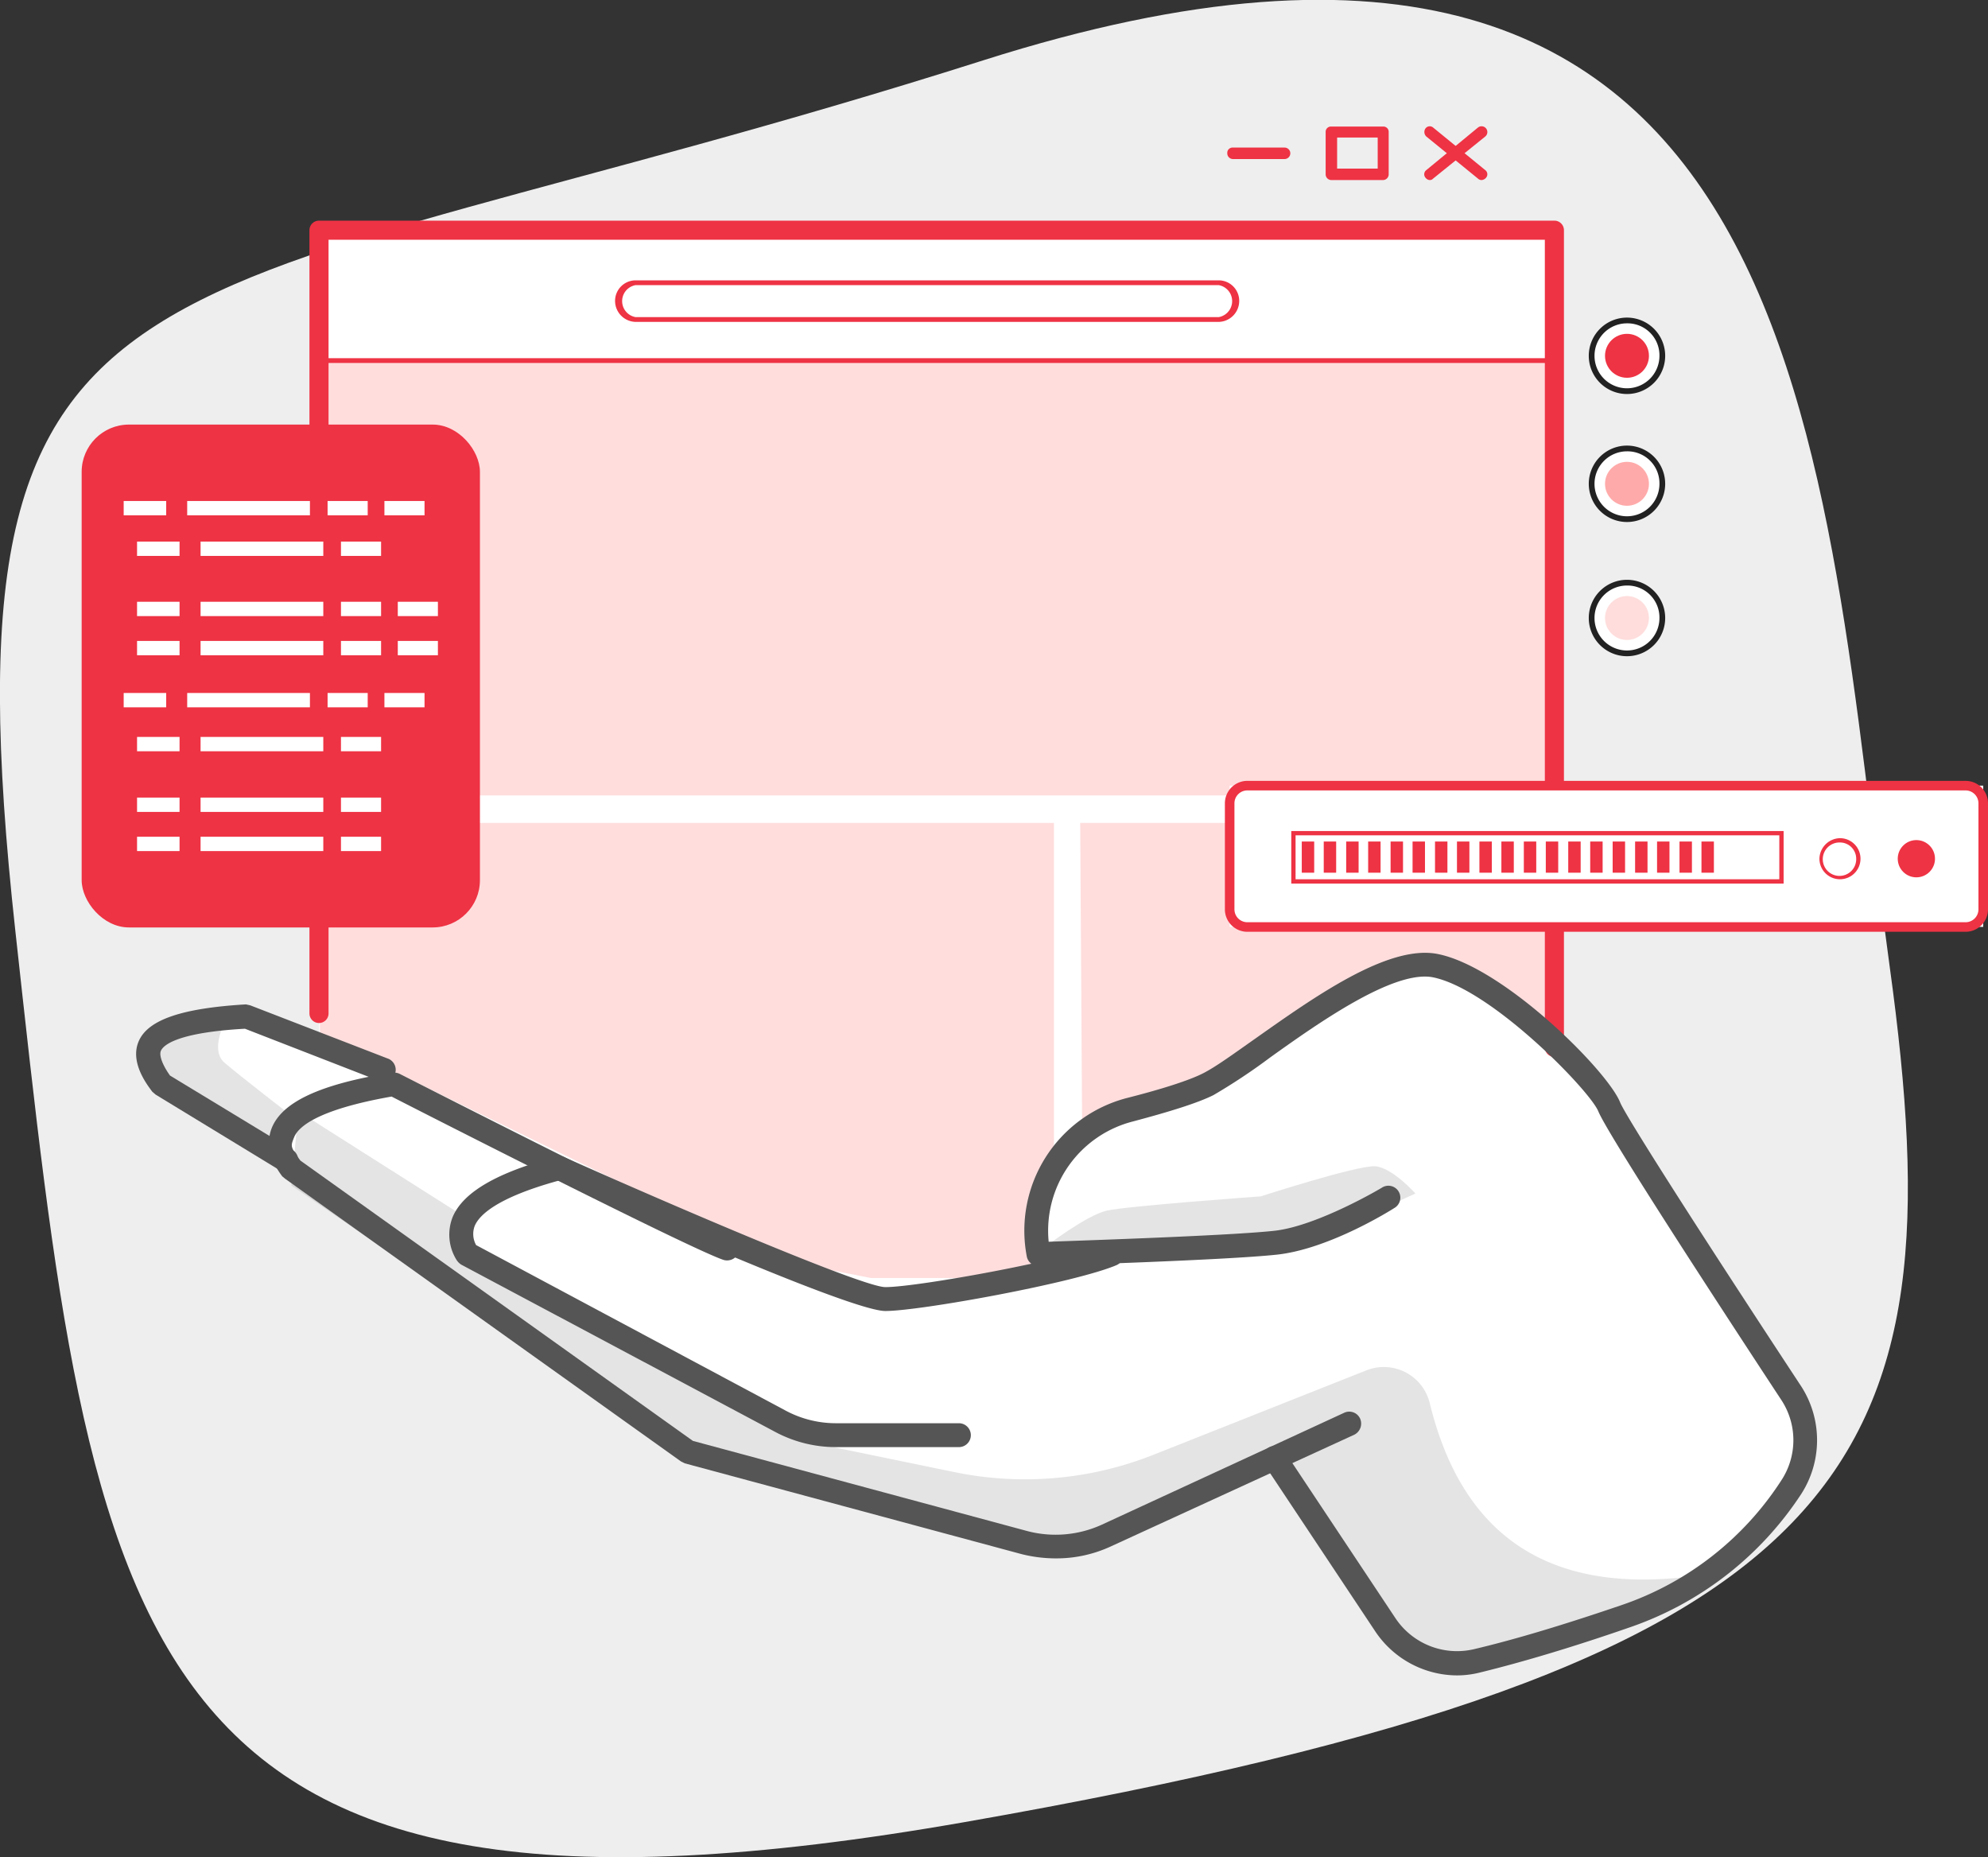 <svg xmlns="http://www.w3.org/2000/svg" viewBox="0 0 416.3 388.9"><rect x="0" y="0" width="416.3" height="388.9" fill="#333333" stroke="none"/><defs><style>.cls-1{fill:#eee;}.cls-2{fill:#fff;}.cls-3{fill:#fdd;}.cls-4{fill:#e34;}.cls-5{fill:#555;}.cls-6{opacity:0.16;}.cls-7{fill:#222;}.cls-8{fill:#faa;}</style></defs><g id="Capa_2" data-name="Capa 2"><g id="Layer_1" data-name="Layer 1"><path class="cls-1" d="M3.2,194.8C-13.3,44.2,30.7,68.3,206,12.6S381.2,97.2,395.7,202.3s-4.6,146.1-193.6,179.2C25.8,412.4,19.7,345.3,3.2,194.8Z"/><polygon class="cls-2" points="325.5 219.3 220.3 265.2 185.4 274.5 66.8 221.1 66.8 48.2 325.5 48.2 325.5 219.3"/><polyline class="cls-3" points="220.7 172.3 66.7 172.3 67.2 245.1 182.4 267.6 220.7 267.6 220.7 172.4"/><polyline class="cls-3" points="226.2 172.3 323.7 172.3 323.7 267.6 226.8 267.6"/><path class="cls-2" d="M72.5,219.5s-21.2-6.3-25.5-5.3-16,3-16,3v7.3l109.4,77.1,52.4,16.1,25.7,8,17.8-4.4,28.5-14.6,15.6,21.7,14.3,16.7,15.2,5.1,44.9-17.8,21.1-22,2.2-15.6-46.9-72.6-26.8-19.8-16.8.6-35.3,24.1-30.2,12.1-6.3,21.6,12.4,1.1-47.3,10.6Z"/><rect class="cls-3" x="66.7" y="75.8" width="257.1" height="90.75"/><path class="cls-4" d="M325.5,221.3a2,2,0,0,1-2-2V50.2H68.8v162a2,2,0,0,1-4,0V48.2a2,2,0,0,1,2-2H325.5a2,2,0,0,1,2,2V219.3A2,2,0,0,1,325.5,221.3Z"/><path class="cls-5" d="M60,245.4a3.1,3.1,0,0,1-1.3-.3L32.6,229.2l-.7-.6c-1.2-1.6-4.8-6.3-2.8-10.7s9-6.8,22.4-7.6l.9.2,28.7,11.1a2.5,2.5,0,1,1-1.5,4.8l-28.3-11c-14.4.8-17.1,3.5-17.6,4.6s.6,3.4,1.9,5.2l25.7,15.6a2.5,2.5,0,0,1-1.3,4.6Z"/><path class="cls-5" d="M221.1,326.3a29.6,29.6,0,0,1-7.2-.9l-70.5-19-.8-.4L59.7,246.8l-.6-.5c-2.7-3.6-3.4-7-2.2-10.1,2.2-5.5,10.2-9.2,25.1-11.6a3,3,0,0,1,1.6.2c21.6,11,64,32.4,69.5,34.2a2.6,2.6,0,0,1,1.6,3.2,2.6,2.6,0,0,1-3.2,1.6c-6.9-2.3-62.1-30.4-69.5-34.2-15.9,2.8-19.6,6.5-20.4,8.5s-.8,2,1.3,4.9l82.2,58.7,70.1,18.9a23.3,23.3,0,0,0,15.4-1.3l50.9-23.5a2.5,2.5,0,0,1,3.3,1.2,2.6,2.6,0,0,1-1.2,3.4l-51,23.4A27.1,27.1,0,0,1,221.1,326.3Z"/><path class="cls-5" d="M200.8,303H175a26.9,26.9,0,0,1-12.7-3.2l-65.7-35a3.2,3.2,0,0,1-1-1,10,10,0,0,1-.8-9c2.2-5.2,9.3-9.3,21.7-12.6a2.5,2.5,0,0,1,1.7.1c23.5,10.5,62.5,27.2,67.2,27.2,6.7,0,38.2-5.7,46.4-9.2a2.4,2.4,0,0,1,3.3,1.3,2.5,2.5,0,0,1-1.3,3.3c-8.7,3.7-41.1,9.6-48.4,9.6s-56.5-21.9-68.4-27.3c-12.7,3.5-16.6,7.1-17.6,9.5a4.8,4.8,0,0,0,.3,4l64.9,34.7A22.3,22.3,0,0,0,175,298h25.8a2.5,2.5,0,0,1,2.5,2.5A2.5,2.5,0,0,1,200.8,303Z"/><path class="cls-5" d="M305.1,350.8a20.7,20.7,0,0,1-17.1-9.2l-23.2-34.9a2.6,2.6,0,0,1,.7-3.5,2.5,2.5,0,0,1,3.5.7l23.2,34.9a15.5,15.5,0,0,0,16.5,6.5c8.9-2.1,19.4-5.3,31.1-9.3A64.6,64.6,0,0,0,373,310a15.3,15.3,0,0,0,0-16.9c-16.5-25.1-36.5-56-38.3-60.4s-22.6-25.8-34.8-28.1c-8.2-1.4-23.7,9.5-33.9,16.8a125.5,125.5,0,0,1-11.9,7.9c-3.2,1.6-8.9,3.4-16.8,5.5A23.6,23.6,0,0,0,219.6,260c8.4-.3,38.3-1.3,47.3-2.3s22.5-9,22.6-9.1a2.5,2.5,0,0,1,2.7,4.2c-.6.4-13.7,8.7-24.8,9.9s-48.3,2.3-49.9,2.4A2.5,2.5,0,0,1,215,263a28.7,28.7,0,0,1,21-33.1c7.5-1.9,13-3.7,15.8-5.1s6.6-4.2,11.3-7.5c12.2-8.6,27.4-19.4,37.7-17.6,13.8,2.5,35.9,24.5,38.5,31.2,1.3,3,15.4,25.2,37.9,59.4a20.8,20.8,0,0,1,0,22.5,70.1,70.1,0,0,1-35.8,27.9c-11.8,4.1-22.5,7.3-31.5,9.5A19.7,19.7,0,0,1,305.1,350.8Z"/><g class="cls-6"><path class="cls-5" d="M352.1,330.3c-29.2,3-46.2-9.9-52.7-36.5a9.9,9.9,0,0,0-13.2-6.9l-44.9,17.8a73,73,0,0,1-41.6,3.5L173,302.7,98.7,262.9l-2-8.5L62.5,232.7,61,248.2l84,57.5,73.5,20,51-20,21,37.5,12.5,5,42-10Z"/></g><g class="cls-6"><path class="cls-5" d="M218.7,261.2s8.7-6.7,13-7.7,32.3-3,32.3-3,20.4-6.6,24-6.3,8.4,5.7,8.4,5.7-23.7,11-26.7,11l-50,1.6Z"/></g><g class="cls-6"><path class="cls-5" d="M47,214.2s-3,5.7,0,8.3,14.4,11.4,14.4,11.4l-3.7,8.6L31,224.5s-2-7,0-7.3Z"/></g><path class="cls-4" d="M289.6,37.7H278.8a1.2,1.2,0,0,1-1.2-1.2V27.6a1.1,1.1,0,0,1,1.2-1.1h10.8a1.1,1.1,0,0,1,1.2,1.1v8.9A1.2,1.2,0,0,1,289.6,37.7ZM280,35.3h8.5V28.8H280Z"/><line class="cls-2" x1="299.4" y1="27.6" x2="310.3" y2="36.5"/><path class="cls-4" d="M310.3,37.7a1.1,1.1,0,0,1-.8-.3l-10.8-8.8a1.3,1.3,0,0,1-.2-1.7,1.1,1.1,0,0,1,1.6-.2L311,35.6a1.1,1.1,0,0,1,.2,1.6A1.4,1.4,0,0,1,310.3,37.7Z"/><line class="cls-2" x1="299.4" y1="36.5" x2="310.3" y2="27.6"/><path class="cls-4" d="M299.4,37.7a1.2,1.2,0,0,1-.9-.5,1.1,1.1,0,0,1,.2-1.6l10.8-8.9a1.2,1.2,0,0,1,1.5,1.9l-10.9,8.8A.9.9,0,0,1,299.4,37.7Z"/><line class="cls-2" x1="258.1" y1="32.1" x2="269" y2="32.1"/><path class="cls-4" d="M269,33.3H258.1a1.2,1.2,0,0,1-1.1-1.2,1.1,1.1,0,0,1,1.1-1.2H269a1.2,1.2,0,0,1,1.2,1.2A1.2,1.2,0,0,1,269,33.3Z"/><rect class="cls-4" x="67.1" y="75" width="258" height="1"/><path class="cls-4" d="M255.2,67.4H133.1a4.4,4.4,0,0,1-4.3-4.4,4.3,4.3,0,0,1,4.3-4.3H255.2a4.3,4.3,0,0,1,4.3,4.3A4.4,4.4,0,0,1,255.2,67.4ZM133.1,59.7a3.4,3.4,0,0,0,0,6.7H255.2a3.4,3.4,0,0,0,0-6.7Z"/><rect class="cls-4" x="17.1" y="88.9" width="83.4" height="105.29" rx="9.9"/><rect class="cls-2" x="25.9" y="104.9" width="8.9" height="3"/><rect class="cls-2" x="68.6" y="104.9" width="8.4" height="3"/><rect class="cls-2" x="80.5" y="104.9" width="8.4" height="3"/><rect class="cls-2" x="39.2" y="104.9" width="25.7" height="3"/><rect class="cls-2" x="25.9" y="145.1" width="8.9" height="3"/><rect class="cls-2" x="68.6" y="145.1" width="8.4" height="3"/><rect class="cls-2" x="80.5" y="145.1" width="8.4" height="3"/><rect class="cls-2" x="39.2" y="145.1" width="25.7" height="3"/><rect class="cls-2" x="28.7" y="113.4" width="8.9" height="3"/><rect class="cls-2" x="71.4" y="113.4" width="8.4" height="3"/><rect class="cls-2" x="42" y="113.4" width="25.7" height="3"/><rect class="cls-2" x="28.7" y="126" width="8.9" height="3"/><rect class="cls-2" x="71.4" y="126" width="8.4" height="3"/><rect class="cls-2" x="83.3" y="126" width="8.4" height="3"/><rect class="cls-2" x="42" y="126" width="25.7" height="3"/><rect class="cls-2" x="28.7" y="134.2" width="8.9" height="3"/><rect class="cls-2" x="71.4" y="134.2" width="8.4" height="3"/><rect class="cls-2" x="83.3" y="134.2" width="8.4" height="3"/><rect class="cls-2" x="42" y="134.2" width="25.7" height="3"/><rect class="cls-2" x="28.7" y="154.3" width="8.9" height="3"/><rect class="cls-2" x="71.4" y="154.3" width="8.4" height="3"/><rect class="cls-2" x="42" y="154.3" width="25.7" height="3"/><rect class="cls-2" x="28.7" y="167" width="8.9" height="3"/><rect class="cls-2" x="71.4" y="167" width="8.4" height="3"/><rect class="cls-2" x="42" y="167" width="25.7" height="3"/><rect class="cls-2" x="28.7" y="175.2" width="8.9" height="3"/><rect class="cls-2" x="71.4" y="175.2" width="8.4" height="3"/><rect class="cls-2" x="42" y="175.2" width="25.7" height="3"/><rect class="cls-2" x="257.5" y="164.5" width="157.8" height="29.57"/><path class="cls-4" d="M411.6,195.1H261.2a4.7,4.7,0,0,1-4.7-4.7V168.2a4.7,4.7,0,0,1,4.7-4.7H411.6a4.7,4.7,0,0,1,4.7,4.7v22.2A4.7,4.7,0,0,1,411.6,195.1ZM261.2,165.5a2.7,2.7,0,0,0-2.7,2.7v22.2a2.7,2.7,0,0,0,2.7,2.7H411.6a2.7,2.7,0,0,0,2.7-2.7V168.2a2.7,2.7,0,0,0-2.7-2.7Z"/><path class="cls-4" d="M373.5,185H270.4V174H373.5Zm-102.2-.9H372.6v-9.2H271.3Z"/><rect class="cls-4" x="272.6" y="176.2" width="2.6" height="6.53"/><rect class="cls-4" x="277.2" y="176.2" width="2.6" height="6.53"/><rect class="cls-4" x="281.9" y="176.2" width="2.6" height="6.53"/><rect class="cls-4" x="286.5" y="176.2" width="2.6" height="6.53"/><rect class="cls-4" x="291.2" y="176.2" width="2.6" height="6.53"/><rect class="cls-4" x="295.8" y="176.2" width="2.6" height="6.53"/><rect class="cls-4" x="300.5" y="176.2" width="2.6" height="6.53"/><rect class="cls-4" x="305.1" y="176.2" width="2.6" height="6.53"/><rect class="cls-4" x="309.8" y="176.2" width="2.6" height="6.53"/><rect class="cls-4" x="314.4" y="176.2" width="2.6" height="6.53"/><rect class="cls-4" x="319.1" y="176.2" width="2.6" height="6.53"/><rect class="cls-4" x="323.7" y="176.2" width="2.6" height="6.53"/><rect class="cls-4" x="328.4" y="176.2" width="2.6" height="6.53"/><rect class="cls-4" x="333" y="176.2" width="2.6" height="6.53"/><rect class="cls-4" x="337.7" y="176.2" width="2.6" height="6.53"/><rect class="cls-4" x="342.4" y="176.2" width="2.6" height="6.53"/><rect class="cls-4" x="347" y="176.2" width="2.6" height="6.53"/><rect class="cls-4" x="351.7" y="176.2" width="2.6" height="6.53"/><rect class="cls-4" x="356.3" y="176.2" width="2.6" height="6.53"/><circle class="cls-2" cx="340.7" cy="129.4" r="7.4"/><circle class="cls-3" cx="340.7" cy="129.4" r="4.6"/><path class="cls-7" d="M340.7,137.4a8,8,0,1,1,8-8A8,8,0,0,1,340.7,137.4Zm0-14.8a6.8,6.8,0,1,0,6.8,6.8A6.7,6.7,0,0,0,340.7,122.6Z"/><circle class="cls-2" cx="340.7" cy="101.3" r="7.4"/><circle class="cls-8" cx="340.7" cy="101.3" r="4.6"/><path class="cls-7" d="M340.7,109.3a8,8,0,1,1,8-8A8,8,0,0,1,340.7,109.3Zm0-14.8a6.8,6.8,0,1,0,6.8,6.8A6.7,6.7,0,0,0,340.7,94.5Z"/><circle class="cls-2" cx="340.7" cy="74.5" r="7.4"/><circle class="cls-4" cx="340.7" cy="74.5" r="4.6"/><path class="cls-7" d="M340.7,82.5a8,8,0,1,1,8-8A8,8,0,0,1,340.7,82.5Zm0-14.8a6.8,6.8,0,1,0,6.8,6.8A6.7,6.7,0,0,0,340.7,67.7Z"/><path class="cls-4" d="M385.3,184.1a4.3,4.3,0,0,1-4.3-4.3,4.4,4.4,0,0,1,4.3-4.3,4.3,4.3,0,0,1,4.3,4.3A4.3,4.3,0,0,1,385.3,184.1Zm0-7.7a3.5,3.5,0,1,0,3.4,3.4A3.4,3.4,0,0,0,385.3,176.4Z"/><circle class="cls-4" cx="401.3" cy="179.8" r="3.9"/></g></g></svg>